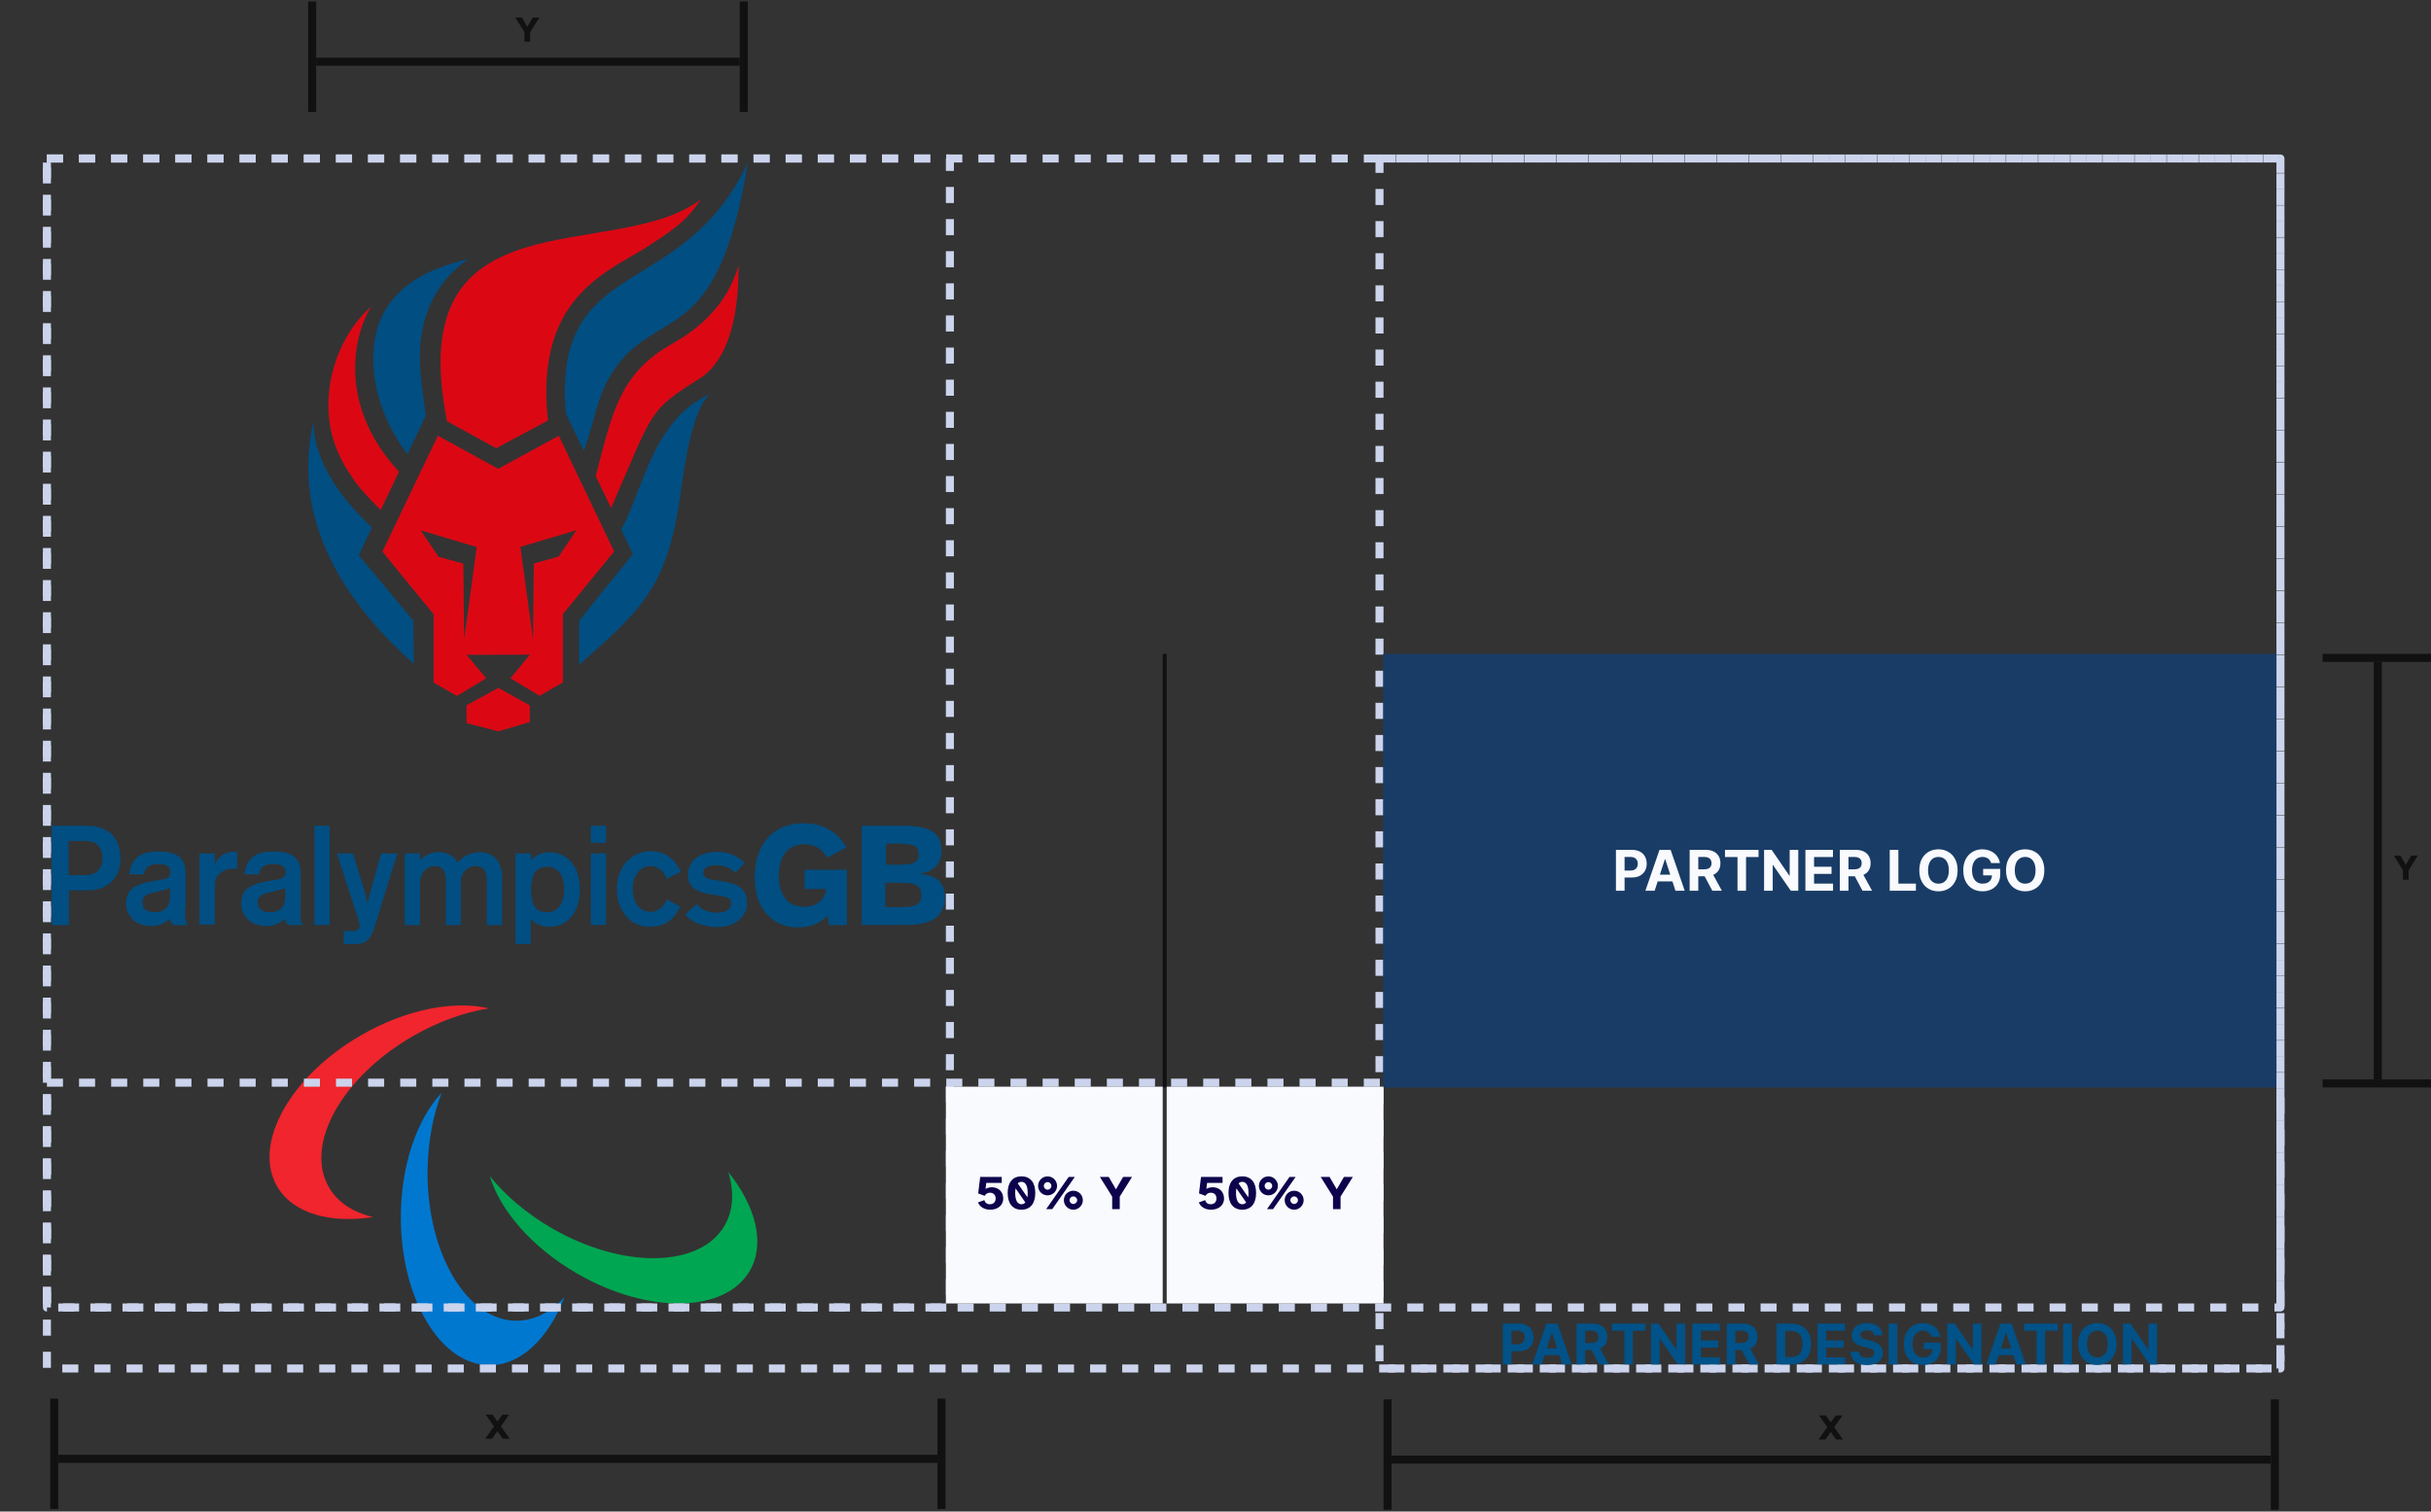 <svg width="1211" height="753" viewBox="0 0 1211 753" fill="none" xmlns="http://www.w3.org/2000/svg">
<rect x="0" y="0" width="1211" height="753" fill="#333333" stroke="none"/>
<g clip-path="url(#clip0_343_78053)">
<path d="M324.763 121.375C343.523 109.451 345.042 104.591 349.295 99.198C306.307 132.084 199.599 94.338 222.687 209.856C230.966 214.413 243.269 221.097 247.219 223.3L272.966 209.477C265.978 145.224 305.852 134.591 324.763 121.375Z" fill="#DB0814"/>
<path d="M184.941 152.667C166.485 168.996 157.979 199.072 167.549 223.3C168.764 226.338 170.207 229.451 172.03 232.565L176.891 240.008C180.232 244.489 185.093 249.578 189.65 254.059L198.764 234.996C166.485 200.059 177.422 164.287 184.941 152.667Z" fill="#DB0814"/>
<path d="M178.713 276.616L185.245 262.793C172.789 251.021 164.131 239.401 159.574 227.325C157.371 221.477 156.156 216.54 156.156 209.629C150.992 233.553 153.346 255.73 164.966 279.274C176.055 301.679 193.599 319.603 206.131 330.768L205.903 309.198L178.713 276.616Z" fill="#004E82"/>
<path d="M186.459 186.996C188.51 204.236 196.789 217.983 202.94 226.338L212.13 207.046C212.13 207.046 209.776 191.097 209.32 183.578C207.801 159.73 216.004 140.97 233.32 129.046C217.523 132.996 181.143 142.717 186.459 186.996Z" fill="#004E82"/>
<path d="M372.536 80.97C339.954 150.844 275.093 126.16 281.852 205.983L290.814 224.667C297.422 206.211 297.27 196.489 306.688 183.122C328.105 152.743 357.726 173.249 372.536 80.97Z" fill="#004E82"/>
<path d="M367.903 132.16C360.688 157.755 339.042 168.768 333.27 172.186C307.599 187.224 304.561 208.262 296.738 237.122L304.409 253.072C325.599 204.844 322.257 204.996 348.688 188.439C355.827 184.034 368.207 170.819 367.903 132.16Z" fill="#DB0814"/>
<path d="M309.422 263.856L315.27 276.008L288.536 309.198C288.46 312.388 288.536 321.958 288.46 331.224C318.004 305.249 330.688 293.629 337.599 255.122C339.346 245.401 343.219 204.008 353.928 196.262C324.992 208.717 320.131 244.869 309.422 263.856Z" fill="#004E82"/>
<path d="M25.751 411.35H43.219C46.409 411.35 49.067 411.806 51.042 412.717C53.017 413.629 54.536 414.54 55.599 415.527C56.055 415.983 56.586 416.591 57.042 417.274C57.574 417.958 58.029 418.793 58.485 419.781C58.941 420.768 59.321 421.907 59.548 423.198C59.852 424.489 60.004 425.932 60.004 427.603C60.004 430.186 59.624 432.464 58.789 434.363C58.029 436.262 56.89 437.856 55.599 439.224C54.308 440.515 52.637 441.502 50.662 442.337C48.688 443.173 46.333 443.553 43.827 443.553H34.333V460.869H25.751V411.35ZM42.764 435.958C44.283 435.958 45.498 435.73 46.485 435.274C47.472 434.818 48.308 434.363 48.84 433.755C49.371 433.224 49.903 432.388 50.359 431.401C50.814 430.413 51.042 429.122 51.042 427.527C51.042 426.084 50.814 424.869 50.434 423.806C50.055 422.743 49.523 421.907 48.916 421.224C47.852 420.16 46.789 419.553 45.574 419.325C44.359 419.097 43.447 418.945 42.84 418.945H34.181V435.958H42.764Z" fill="#004E82"/>
<path d="M92.207 452.667C92.207 453.73 92.207 454.641 92.207 455.477C92.207 456.236 92.283 456.996 92.359 457.603C92.435 458.211 92.587 458.743 92.739 459.274C92.89 459.806 93.118 460.337 93.346 460.869H86.511C85.827 460.413 85.371 459.882 85.068 459.274C84.916 458.894 84.764 458.515 84.764 458.211C84.764 457.907 84.764 457.679 84.764 457.603C83.928 458.363 83.093 459.046 82.257 459.502C81.422 459.958 80.587 460.337 79.751 460.641C78.916 460.869 78.156 461.097 77.397 461.173C76.637 461.249 75.878 461.325 75.194 461.325C73.903 461.325 72.46 461.097 70.789 460.717C69.194 460.337 67.675 459.502 66.308 458.211C65.397 457.3 64.561 456.236 63.878 454.945C63.194 453.654 62.815 452.059 62.815 450.084C62.815 448.337 63.118 446.819 63.65 445.603C64.181 444.388 64.941 443.477 65.852 442.717C66.536 442.11 67.371 441.578 68.283 441.198C69.194 440.743 70.106 440.439 71.017 440.135C71.928 439.831 72.688 439.679 73.371 439.527C74.055 439.375 74.435 439.3 74.587 439.224L77.701 438.692C77.852 438.616 78.004 438.616 78.156 438.616C78.232 438.616 78.384 438.616 78.536 438.616C78.688 438.616 78.916 438.54 79.219 438.464C79.523 438.388 80.055 438.312 80.814 438.16C81.498 438.008 82.106 437.856 82.637 437.705C83.245 437.553 83.701 437.249 84.08 436.869C84.46 436.489 84.688 436.11 84.764 435.654C84.84 435.198 84.916 434.819 84.916 434.439C84.916 433.831 84.84 433.3 84.612 432.844C84.46 432.388 84.08 431.932 83.473 431.553C82.789 431.021 82.03 430.717 81.194 430.641C80.359 430.489 79.599 430.489 78.916 430.489C77.169 430.489 75.954 430.641 75.118 431.021C74.359 431.401 73.827 431.705 73.599 431.856C73.219 432.16 72.84 432.616 72.46 433.224C72.08 433.831 71.852 434.591 71.852 435.578H64.409C64.485 434.135 64.865 432.692 65.473 431.173C66.08 429.654 66.992 428.363 68.131 427.3C68.966 426.54 69.878 425.932 70.865 425.553C71.852 425.097 72.84 424.793 73.827 424.641C74.814 424.413 75.802 424.337 76.713 424.262C77.625 424.186 78.384 424.186 79.068 424.186C79.599 424.186 80.359 424.186 81.346 424.262C82.257 424.337 83.245 424.413 84.308 424.641C85.371 424.869 86.359 425.173 87.346 425.629C88.333 426.084 89.245 426.692 90.004 427.527C91.144 428.743 91.827 430.034 92.055 431.477C92.283 432.844 92.435 434.135 92.435 435.198V452.667H92.207ZM78.612 444.16C77.397 444.464 76.257 444.692 75.27 444.92C74.283 445.148 73.447 445.527 72.688 446.059C72.156 446.515 71.701 446.97 71.397 447.502C71.093 448.034 70.941 448.793 70.941 449.629C70.941 450.16 71.017 450.768 71.245 451.451C71.397 452.135 71.852 452.667 72.536 453.198C73.219 453.73 73.903 454.034 74.739 454.186C75.498 454.338 76.257 454.413 76.941 454.413C78.916 454.413 80.435 454.11 81.422 453.426C82.485 452.743 83.245 451.983 83.701 451.224C84.232 450.312 84.536 449.249 84.612 448.11C84.764 446.97 84.764 445.831 84.764 444.768V442.489C84.08 442.717 83.397 442.945 82.713 443.097C81.954 443.249 81.27 443.477 80.511 443.629L78.612 444.16Z" fill="#004E82"/>
<path d="M99.269 425.173H106.94V430.338C107.244 429.806 107.7 429.198 108.156 428.515C108.611 427.907 109.143 427.3 109.751 426.768C111.194 425.553 112.713 424.869 114.232 424.565C115.751 424.338 117.042 424.262 118.181 424.338V432.844C114.763 432.464 112.029 433.148 109.902 434.819C108.763 435.73 108.004 436.717 107.624 437.781C107.168 438.844 107.016 439.983 107.016 441.198V460.641H99.346V425.173H99.269Z" fill="#004E82"/>
<path d="M149.625 452.667C149.625 453.73 149.625 454.641 149.625 455.477C149.625 456.236 149.701 456.996 149.776 457.603C149.852 458.211 150.004 458.743 150.156 459.274C150.308 459.806 150.536 460.337 150.764 460.869H143.852C143.169 460.413 142.713 459.882 142.409 459.274C142.258 458.894 142.106 458.515 142.106 458.211C142.106 457.907 142.106 457.679 142.106 457.603C141.27 458.363 140.435 459.046 139.599 459.502C138.764 459.958 137.928 460.337 137.093 460.641C136.258 460.869 135.498 461.097 134.739 461.173C133.979 461.249 133.22 461.325 132.536 461.325C131.245 461.325 129.802 461.097 128.131 460.717C126.536 460.337 125.017 459.502 123.65 458.211C122.739 457.3 121.903 456.236 121.22 454.945C120.536 453.654 120.156 452.059 120.156 450.084C120.156 448.337 120.46 446.819 120.992 445.603C121.523 444.388 122.283 443.477 123.194 442.717C123.878 442.11 124.713 441.578 125.625 441.198C126.536 440.743 127.447 440.439 128.359 440.135C129.27 439.831 130.03 439.679 130.713 439.527C131.397 439.375 131.776 439.3 131.928 439.224L135.042 438.692C135.194 438.616 135.346 438.616 135.498 438.616C135.574 438.616 135.726 438.616 135.878 438.616C136.03 438.616 136.258 438.54 136.561 438.464C136.865 438.388 137.397 438.312 138.156 438.16C138.84 438.008 139.447 437.856 139.979 437.705C140.587 437.553 141.042 437.249 141.422 436.869C141.802 436.489 142.03 436.11 142.106 435.654C142.182 435.198 142.258 434.819 142.258 434.439C142.258 433.831 142.182 433.3 141.954 432.844C141.802 432.388 141.422 431.932 140.814 431.553C140.131 431.021 139.371 430.717 138.536 430.641C137.701 430.489 136.941 430.489 136.258 430.489C134.511 430.489 133.295 430.641 132.46 431.021C131.701 431.401 131.169 431.705 130.941 431.856C130.561 432.16 130.182 432.616 129.802 433.224C129.422 433.831 129.194 434.591 129.194 435.578H121.751C121.827 434.135 122.207 432.692 122.814 431.173C123.422 429.654 124.333 428.363 125.473 427.3C126.308 426.54 127.22 425.932 128.207 425.553C129.194 425.097 130.182 424.793 131.169 424.641C132.156 424.413 133.144 424.337 134.055 424.262C134.966 424.186 135.726 424.186 136.409 424.186C136.941 424.186 137.701 424.186 138.688 424.262C139.599 424.337 140.587 424.413 141.65 424.641C142.713 424.869 143.701 425.173 144.688 425.629C145.675 426.084 146.587 426.692 147.346 427.527C148.485 428.743 149.169 430.034 149.397 431.477C149.625 432.844 149.776 434.135 149.776 435.198V452.667H149.625ZM136.03 444.16C134.814 444.464 133.675 444.692 132.688 444.92C131.701 445.148 130.865 445.527 130.106 446.059C129.574 446.515 129.118 446.97 128.814 447.502C128.511 448.034 128.359 448.793 128.359 449.629C128.359 450.16 128.435 450.768 128.663 451.451C128.814 452.135 129.27 452.667 129.954 453.198C130.637 453.73 131.321 454.034 132.156 454.186C132.916 454.338 133.675 454.413 134.359 454.413C136.333 454.413 137.852 454.11 138.84 453.426C139.903 452.743 140.663 451.983 141.118 451.224C141.65 450.312 141.954 449.249 142.03 448.11C142.182 446.97 142.182 445.831 142.182 444.768V442.489C141.498 442.717 140.814 442.945 140.131 443.097C139.371 443.249 138.688 443.477 137.928 443.629L136.03 444.16Z" fill="#004E82"/>
<path d="M156.611 411.35H164.206V460.793H156.611V411.35Z" fill="#004E82"/>
<path d="M175.675 463.831C176.131 463.831 176.587 463.755 177.042 463.679C177.498 463.603 177.878 463.451 178.258 463.224C178.485 463.072 178.713 462.768 178.865 462.464C179.017 462.16 179.169 461.705 179.169 461.173C179.169 460.869 179.169 460.489 179.093 460.186C179.017 459.806 178.941 459.578 178.865 459.274L167.853 425.173H175.903L181.979 445.3C182.055 445.603 182.207 446.059 182.283 446.515C182.435 446.97 182.511 447.502 182.587 447.958C182.663 448.413 182.739 448.945 182.891 449.401C182.966 449.857 183.042 450.236 183.118 450.54C183.27 449.325 183.498 448.262 183.726 447.426C183.954 446.515 184.106 445.831 184.258 445.3L189.878 425.173H197.928L186.916 460.793C186.232 462.92 185.701 464.515 185.093 465.578C184.561 466.641 183.954 467.477 183.346 468.084C182.283 469.148 181.22 469.755 179.928 469.983C178.713 470.211 177.498 470.363 176.283 470.363H171.27V463.755H175.675V463.831Z" fill="#004E82"/>
<path d="M201.649 425.173H209.244V428.515C211.827 425.856 214.865 424.489 218.434 424.489C220.561 424.489 222.384 424.945 224.054 425.856C225.725 426.768 227.016 428.059 228.004 429.73C229.523 427.983 231.27 426.692 233.092 425.856C234.915 425.021 236.89 424.565 238.941 424.565C242.358 424.565 245.092 425.629 247.067 427.831C249.118 430.034 250.105 433.072 250.105 437.021V460.869H242.51V438.464C242.51 433.831 240.611 431.477 236.89 431.477C234.915 431.477 233.168 432.236 231.725 433.755C230.282 435.274 229.523 437.249 229.523 439.755V460.869H222.156V438.464C222.156 433.831 220.333 431.477 216.611 431.477C215.624 431.477 214.713 431.705 213.801 432.084C212.89 432.464 212.13 433.072 211.447 433.755C210.763 434.515 210.232 435.35 209.852 436.413C209.472 437.477 209.244 438.54 209.244 439.755V460.869H201.649V425.173Z" fill="#004E82"/>
<path d="M256.941 425.173H264.536V428.515C264.84 428.211 265.219 427.831 265.675 427.375C266.131 426.92 266.814 426.464 267.498 426.084C268.257 425.629 269.169 425.325 270.156 425.021C271.219 424.717 272.359 424.565 273.726 424.565C274.561 424.565 275.473 424.641 276.46 424.793C277.447 424.945 278.359 425.173 279.346 425.629C280.333 426.008 281.321 426.54 282.232 427.224C283.144 427.907 284.055 428.743 284.89 429.882C285.346 430.489 285.802 431.173 286.333 432.008C286.789 432.844 287.245 433.755 287.625 434.894C288.004 435.958 288.308 437.249 288.536 438.616C288.764 439.983 288.916 441.502 288.916 443.173C288.916 445.907 288.536 448.337 287.852 450.616C287.169 452.894 286.181 454.869 284.814 456.464C283.523 458.135 281.928 459.426 280.03 460.337C278.131 461.249 276.004 461.705 273.65 461.705C273.042 461.705 272.359 461.629 271.599 461.553C270.84 461.477 270.08 461.249 269.245 461.021C268.409 460.717 267.574 460.337 266.738 459.806C265.903 459.274 265.068 458.591 264.384 457.679V470.287H256.789V425.173H256.941ZM264.536 443.173C264.536 443.856 264.536 444.54 264.612 445.299C264.688 446.059 264.764 446.818 264.916 447.578C265.068 448.337 265.219 449.173 265.523 449.856C265.751 450.616 266.131 451.299 266.587 451.907C267.422 453.046 268.409 453.73 269.473 454.034C270.536 454.337 271.523 454.489 272.435 454.489C275.169 454.489 277.295 453.426 278.814 451.375C279.346 450.616 279.878 449.553 280.333 448.262C280.789 446.97 281.017 445.224 281.017 443.173C281.017 440.894 280.789 438.996 280.257 437.553C279.726 436.11 279.118 434.97 278.283 434.211C277.751 433.603 276.916 433.072 276.004 432.54C275.017 432.084 273.802 431.78 272.283 431.78C271.219 431.78 270.384 431.932 269.625 432.236C268.865 432.54 268.257 432.844 267.802 433.224C267.042 433.831 266.435 434.591 265.979 435.502C265.523 436.413 265.219 437.325 265.068 438.236C264.84 439.148 264.764 440.059 264.688 440.97C264.536 441.806 264.536 442.565 264.536 443.173Z" fill="#004E82"/>
<path d="M294.308 411.35H301.903V419.856H294.308V411.35ZM294.308 425.173H301.903V460.793H294.308V425.173Z" fill="#004E82"/>
<path d="M332.054 437.781C331.827 437.097 331.447 436.413 331.067 435.654C330.611 434.894 330.156 434.211 329.624 433.755C329.092 433.224 328.409 432.768 327.421 432.236C326.434 431.781 325.295 431.477 323.928 431.477C322.713 431.477 321.649 431.705 320.738 432.16C319.827 432.616 318.991 433.224 318.308 433.983C317.548 434.743 316.865 435.882 316.181 437.249C315.497 438.616 315.194 440.439 315.194 442.717C315.194 444.008 315.346 445.3 315.573 446.515C315.801 447.73 316.181 448.793 316.713 449.781C317.016 450.312 317.32 450.844 317.7 451.3C318.08 451.831 318.611 452.287 319.219 452.743C319.827 453.198 320.51 453.578 321.27 453.806C322.029 454.034 322.94 454.262 324.004 454.262C325.371 454.262 326.51 454.034 327.421 453.502C328.333 453.046 329.092 452.515 329.7 451.907C330.232 451.375 330.763 450.768 331.143 450.084C331.599 449.401 331.903 448.717 332.13 448.034L338.89 451.679C338.206 453.046 337.447 454.413 336.459 455.705C335.472 456.996 334.333 458.135 333.118 458.97C331.827 459.882 330.384 460.565 328.789 461.021C327.194 461.477 325.599 461.705 323.928 461.705C322.409 461.705 320.966 461.553 319.751 461.249C318.535 460.945 317.396 460.489 316.485 460.034C315.497 459.578 314.738 459.046 314.054 458.515C313.371 457.983 312.915 457.527 312.535 457.148C310.94 455.477 309.649 453.502 308.738 450.996C307.751 448.565 307.295 445.755 307.295 442.717C307.295 439.907 307.751 437.325 308.662 434.97C309.573 432.692 310.789 430.717 312.308 429.046C313.827 427.527 315.573 426.312 317.624 425.401C319.675 424.489 321.877 424.034 324.232 424.034C326.206 424.034 327.953 424.338 329.548 424.869C331.143 425.401 332.51 426.16 333.649 427.072C334.485 427.755 335.244 428.439 335.928 429.198C336.611 429.958 337.143 430.641 337.599 431.401C338.054 432.084 338.358 432.692 338.662 433.224C338.89 433.755 339.118 434.135 339.194 434.363L332.054 437.781Z" fill="#004E82"/>
<path d="M347.017 450.388C347.624 451.072 348.308 451.679 349.143 452.287C349.903 452.894 350.814 453.35 351.725 453.73C352.485 454.034 353.32 454.262 354.232 454.413C355.143 454.565 356.13 454.717 357.194 454.717C357.725 454.717 358.561 454.641 359.624 454.489C360.763 454.338 361.751 453.882 362.662 453.198C363.194 452.743 363.649 452.287 363.877 451.755C364.105 451.224 364.257 450.692 364.257 450.16C364.257 449.097 364.029 448.413 363.573 447.958C363.118 447.502 362.586 447.198 361.979 446.97C361.295 446.743 360.611 446.515 359.7 446.439C358.865 446.287 357.725 446.135 356.358 445.907L354.156 445.527C353.092 445.375 352.029 445.148 350.89 444.92C349.827 444.692 348.763 444.312 347.7 443.781C346.181 443.097 344.966 442.11 344.054 440.894C343.143 439.679 342.687 437.932 342.687 435.654C342.687 434.591 342.839 433.679 343.067 432.92C343.295 432.084 343.675 431.325 343.979 430.641C344.358 429.958 344.738 429.35 345.194 428.894C345.649 428.439 346.105 427.983 346.485 427.679C347.928 426.464 349.599 425.629 351.498 425.097C353.396 424.565 355.295 424.338 357.27 424.338C358.789 424.338 360.232 424.489 361.523 424.793C362.814 425.097 363.953 425.401 364.941 425.781C366.004 426.236 367.067 426.844 368.13 427.527C369.194 428.211 370.105 428.97 370.941 429.806L366.384 434.743C365.852 434.211 365.168 433.679 364.409 433.224C363.649 432.692 362.738 432.236 361.675 431.856C360.915 431.553 360.156 431.401 359.396 431.249C358.713 431.097 357.877 431.021 357.042 431.021C356.51 431.021 355.903 431.021 355.067 431.097C354.308 431.173 353.472 431.401 352.789 431.705C351.725 432.16 351.118 432.616 350.814 433.224C350.51 433.831 350.358 434.363 350.358 434.894C350.358 435.806 350.586 436.413 351.118 436.793C351.573 437.173 352.105 437.477 352.637 437.705C353.396 438.008 354.156 438.16 354.839 438.236C355.599 438.312 356.434 438.464 357.573 438.692L362.13 439.451C362.966 439.603 364.105 439.907 365.396 440.287C366.763 440.743 367.979 441.426 369.194 442.489C371.168 444.16 372.156 446.515 372.156 449.629C372.156 451.603 371.852 453.198 371.168 454.489C370.485 455.781 369.725 456.844 368.89 457.679C367.827 458.743 366.384 459.73 364.485 460.565C362.662 461.401 360.308 461.857 357.346 461.857C355.827 461.857 354.232 461.705 352.409 461.401C350.662 461.097 348.991 460.641 347.472 460.034C345.801 459.35 344.51 458.515 343.523 457.679C342.536 456.768 341.776 456.084 341.32 455.553L347.017 450.388Z" fill="#004E82"/>
<path d="M412.257 456.084C410.282 458.211 408.004 459.73 405.573 460.641C404.206 461.173 402.839 461.553 401.548 461.705C400.181 461.932 398.89 462.008 397.523 462.008C394.105 462.008 391.143 461.401 388.637 460.262C386.13 459.122 383.928 457.527 382.105 455.553C381.346 454.717 380.586 453.73 379.827 452.591C379.067 451.451 378.459 450.084 377.852 448.565C377.244 447.046 376.789 445.3 376.485 443.325C376.105 441.426 375.953 439.224 375.953 436.869C375.953 432.768 376.561 429.046 377.7 425.705C378.839 422.363 380.434 419.553 382.561 417.274C384.687 414.996 387.194 413.249 390.232 411.958C393.194 410.743 396.611 410.135 400.333 410.135C405.118 410.135 409.295 411.198 412.94 413.249C416.586 415.299 419.472 418.262 421.599 422.135L412.105 427.299C411.573 426.388 410.89 425.477 410.13 424.641C409.371 423.806 408.611 423.122 407.852 422.591C407.168 422.135 406.333 421.755 405.194 421.3C404.054 420.844 402.687 420.616 401.016 420.616C398.738 420.616 396.839 420.996 395.32 421.679C393.725 422.363 392.434 423.35 391.447 424.565C390.687 425.477 390.08 426.388 389.624 427.375C389.168 428.363 388.789 429.35 388.561 430.413C388.333 431.401 388.181 432.388 388.105 433.451C388.029 434.439 387.953 435.35 387.953 436.186C387.953 439.3 388.333 441.806 389.092 443.705C389.852 445.603 390.687 447.046 391.599 448.11C392.966 449.629 394.561 450.616 396.156 451.072C397.827 451.527 399.27 451.755 400.561 451.755C403.675 451.755 406.257 450.92 408.156 449.325C410.13 447.73 411.194 445.527 411.497 442.869H400.789V433.3H421.902V460.869H412.865L412.257 456.084Z" fill="#004E82"/>
<path d="M429.346 411.35H450.459C456.687 411.35 461.396 412.337 464.434 414.236C467.472 416.135 468.991 419.249 468.991 423.578C468.991 427.148 468.004 429.882 466.029 431.856C464.054 433.831 461.244 434.97 457.523 435.198C462.156 435.654 465.497 436.793 467.548 438.616C469.599 440.515 470.662 443.325 470.662 447.122C470.662 449.856 470.054 452.211 468.763 454.262C467.472 456.312 465.725 457.831 463.447 458.818C461.168 459.806 458.814 460.337 456.459 460.565C454.105 460.717 451.523 460.793 448.864 460.793H429.27V411.35H429.346ZM441.042 451.907H448.409C450.232 451.907 451.827 451.831 453.118 451.679C454.409 451.527 455.548 451.224 456.383 450.768C457.295 450.312 457.902 449.705 458.358 448.945C458.814 448.186 458.966 447.122 458.966 445.831C458.966 444.54 458.738 443.477 458.282 442.717C457.827 441.958 457.219 441.274 456.308 440.894C455.472 440.439 454.333 440.135 453.042 439.983C451.675 439.831 450.156 439.755 448.409 439.755H441.042V451.907ZM441.346 430.793H448.029C451.295 430.793 453.725 430.489 455.244 429.806C456.839 429.122 457.599 427.755 457.599 425.553C457.599 423.274 456.839 421.907 455.244 421.224C453.649 420.616 451.219 420.312 448.029 420.312H441.346V430.793Z" fill="#004E82"/>
<path d="M232.409 351.35V360.236L248.283 364.337L263.928 359.705V351.426L248.283 342.692L232.409 351.35Z" fill="#DB0814"/>
<path d="M278.359 217.072L248.207 233.553L218.131 217.072L190.485 274.793L216.004 306.008V340.034L227.625 346.717L242.207 337.907L232.409 326.211L264.004 326.135L254.283 337.907L268.789 346.641L280.409 339.958V305.932L305.928 274.717L278.359 217.072ZM231.194 318.54L230.814 280.793L218.435 277.375L209.625 264.236L237.498 272.515L231.194 318.54ZM278.283 277.3L265.903 280.717L265.523 318.464L259.22 272.439L287.093 264.16L278.283 277.3Z" fill="#DB0814"/>
<path d="M243.65 502.337C226.182 498.312 202.334 502.717 179.777 515.78C144.536 536.135 125.777 569.78 138.004 590.97C145.827 604.489 164.359 609.654 185.929 606.312C176.055 604.034 168.232 599.097 163.827 591.426C151.599 570.236 170.283 536.591 205.599 516.236C218.283 508.869 231.498 504.236 243.65 502.337Z" fill="#F0252D"/>
<path d="M243.954 585.882C249.195 603.046 264.992 621.502 287.549 634.489C322.79 654.844 361.296 654.236 373.524 633.046C381.347 619.527 376.486 600.92 362.815 583.907C365.777 593.553 365.397 602.819 360.992 610.489C348.764 631.679 310.258 632.287 275.017 611.932C262.258 604.565 251.701 595.451 243.954 585.882Z" fill="#00A651"/>
<path d="M220.03 544.337C207.802 557.477 199.676 580.337 199.676 606.388C199.676 647.097 219.499 680.135 243.954 680.135C259.6 680.135 273.271 666.616 281.169 646.262C274.258 653.705 266.056 657.958 257.245 657.958C232.79 657.958 212.967 624.92 212.967 584.211C213.043 569.477 215.625 555.806 220.03 544.337Z" fill="#0078D0"/>
</g>
<rect x="23.371" y="539.354" width="1112.63" height="142.396" stroke="#CBD4EC" stroke-width="4" stroke-linejoin="round" stroke-dasharray="8 8"/>
<rect x="23.371" y="78.97" width="1112.63" height="572.386" stroke="#CBD4EC" stroke-width="4" stroke-linejoin="round" stroke-dasharray="8 8"/>
<rect x="23.371" y="78.97" width="449.823" height="572.386" stroke="#CBD4EC" stroke-width="4" stroke-linejoin="round" stroke-dasharray="8 8"/>
<rect x="687.193" y="78.97" width="448.807" height="602.779" stroke="#CBD4EC" stroke-width="4" stroke-linejoin="round" stroke-dasharray="8 8"/>
<rect x="153.5" y="0.75" width="4" height="55" fill="#111111"/>
<path d="M261.27 16.07V20.75H264.096V16.07L268.686 8.726H265.356L262.674 13.352L259.992 8.726H256.68L261.27 16.07Z" fill="#111111"/>
<rect x="157.5" y="28.75" width="211" height="4" fill="#111111"/>
<rect x="368.5" y="0.75" width="4" height="55" fill="#111111"/>
<rect width="445" height="216" transform="translate(689 325.75)" fill="#193C66"/>
<path d="M804.974 443.75V423.386H813.009C814.553 423.386 815.869 423.681 816.956 424.271C818.043 424.854 818.872 425.666 819.442 426.707C820.019 427.741 820.307 428.934 820.307 430.287C820.307 431.639 820.015 432.832 819.432 433.866C818.849 434.9 818.003 435.706 816.896 436.282C815.796 436.859 814.464 437.148 812.899 437.148H807.778V433.697H812.203C813.032 433.697 813.715 433.555 814.251 433.27C814.795 432.978 815.199 432.577 815.465 432.067C815.736 431.55 815.872 430.956 815.872 430.287C815.872 429.611 815.736 429.021 815.465 428.517C815.199 428.006 814.795 427.612 814.251 427.334C813.708 427.049 813.019 426.906 812.183 426.906H809.28V443.75H804.974ZM824.262 443.75H819.648L826.678 423.386H832.226L839.246 443.75H834.633L829.532 428.04H829.373L824.262 443.75ZM823.973 435.746H834.871V439.106H823.973V435.746ZM841.697 443.75V423.386H849.731C851.269 423.386 852.582 423.661 853.669 424.211C854.762 424.755 855.594 425.527 856.164 426.528C856.741 427.523 857.03 428.693 857.03 430.038C857.03 431.39 856.738 432.554 856.155 433.528C855.571 434.496 854.726 435.238 853.619 435.755C852.519 436.273 851.186 436.531 849.622 436.531H844.243V433.071H848.926C849.748 433.071 850.431 432.958 850.974 432.733C851.518 432.507 851.922 432.169 852.187 431.719C852.459 431.268 852.595 430.708 852.595 430.038C852.595 429.362 852.459 428.792 852.187 428.328C851.922 427.864 851.514 427.513 850.964 427.274C850.421 427.029 849.735 426.906 848.906 426.906H846.003V443.75H841.697ZM852.694 434.483L857.755 443.75H853.003L848.051 434.483H852.694ZM859.297 426.936V423.386H876.021V426.936H869.787V443.75H865.531V426.936H859.297ZM895.808 423.386V443.75H892.089L883.23 430.933H883.081V443.75H878.775V423.386H882.554L891.343 436.193H891.522V423.386H895.808ZM899.365 443.75V423.386H913.087V426.936H903.67V431.788H912.381V435.338H903.67V440.2H913.126V443.75H899.365ZM916.51 443.75V423.386H924.544C926.082 423.386 927.394 423.661 928.481 424.211C929.575 424.755 930.407 425.527 930.977 426.528C931.554 427.523 931.842 428.693 931.842 430.038C931.842 431.39 931.55 432.554 930.967 433.528C930.384 434.496 929.539 435.238 928.432 435.755C927.331 436.273 925.999 436.531 924.434 436.531H919.055V433.071H923.738C924.56 433.071 925.243 432.958 925.787 432.733C926.33 432.507 926.735 432.169 927 431.719C927.271 431.268 927.407 430.708 927.407 430.038C927.407 429.362 927.271 428.792 927 428.328C926.735 427.864 926.327 427.513 925.777 427.274C925.233 427.029 924.547 426.906 923.718 426.906H920.815V443.75H916.51ZM927.507 434.483L932.568 443.75H927.815L922.863 434.483H927.507ZM941.365 443.75V423.386H945.67V440.2H954.401V443.75H941.365ZM975.172 433.568C975.172 435.789 974.751 437.678 973.909 439.236C973.074 440.793 971.934 441.983 970.489 442.805C969.05 443.621 967.433 444.028 965.636 444.028C963.827 444.028 962.203 443.617 960.764 442.795C959.326 441.973 958.189 440.783 957.354 439.226C956.519 437.668 956.101 435.782 956.101 433.568C956.101 431.347 956.519 429.458 957.354 427.9C958.189 426.343 959.326 425.156 960.764 424.341C962.203 423.519 963.827 423.108 965.636 423.108C967.433 423.108 969.05 423.519 970.489 424.341C971.934 425.156 973.074 426.343 973.909 427.9C974.751 429.458 975.172 431.347 975.172 433.568ZM970.807 433.568C970.807 432.13 970.591 430.916 970.161 429.929C969.736 428.941 969.136 428.192 968.361 427.682C967.585 427.171 966.677 426.916 965.636 426.916C964.596 426.916 963.688 427.171 962.912 427.682C962.136 428.192 961.533 428.941 961.102 429.929C960.678 430.916 960.466 432.13 960.466 433.568C960.466 435.006 960.678 436.22 961.102 437.207C961.533 438.195 962.136 438.944 962.912 439.454C963.688 439.965 964.596 440.22 965.636 440.22C966.677 440.22 967.585 439.965 968.361 439.454C969.136 438.944 969.736 438.195 970.161 437.207C970.591 436.22 970.807 435.006 970.807 433.568ZM991.864 429.969C991.725 429.485 991.529 429.057 991.277 428.686C991.025 428.308 990.717 427.99 990.353 427.731C989.995 427.466 989.584 427.264 989.12 427.125C988.662 426.986 988.155 426.916 987.598 426.916C986.558 426.916 985.643 427.175 984.854 427.692C984.072 428.209 983.462 428.961 983.025 429.949C982.587 430.93 982.368 432.13 982.368 433.548C982.368 434.967 982.584 436.173 983.015 437.167C983.445 438.162 984.055 438.921 984.844 439.444C985.633 439.961 986.564 440.22 987.638 440.22C988.613 440.22 989.445 440.048 990.134 439.703C990.83 439.352 991.36 438.858 991.725 438.221C992.096 437.585 992.282 436.833 992.282 435.964L993.157 436.094H987.907V432.852H996.428V435.417C996.428 437.207 996.05 438.745 995.294 440.031C994.539 441.31 993.498 442.298 992.172 442.994C990.847 443.684 989.329 444.028 987.618 444.028C985.709 444.028 984.032 443.607 982.587 442.765C981.142 441.917 980.015 440.714 979.206 439.156C978.404 437.592 978.003 435.736 978.003 433.588C978.003 431.937 978.242 430.466 978.719 429.173C979.203 427.874 979.879 426.773 980.748 425.872C981.616 424.97 982.627 424.284 983.78 423.814C984.934 423.343 986.183 423.108 987.529 423.108C988.682 423.108 989.756 423.277 990.75 423.615C991.745 423.946 992.626 424.417 993.395 425.027C994.171 425.637 994.804 426.363 995.294 427.204C995.785 428.04 996.1 428.961 996.239 429.969H991.864ZM1018.38 433.568C1018.38 435.789 1017.95 437.678 1017.11 439.236C1016.28 440.793 1015.14 441.983 1013.69 442.805C1012.25 443.621 1010.64 444.028 1008.84 444.028C1007.03 444.028 1005.41 443.617 1003.97 442.795C1002.53 441.973 1001.39 440.783 1000.56 439.226C999.722 437.668 999.304 435.782 999.304 433.568C999.304 431.347 999.722 429.458 1000.56 427.9C1001.39 426.343 1002.53 425.156 1003.97 424.341C1005.41 423.519 1007.03 423.108 1008.84 423.108C1010.64 423.108 1012.25 423.519 1013.69 424.341C1015.14 425.156 1016.28 426.343 1017.11 427.9C1017.95 429.458 1018.38 431.347 1018.38 433.568ZM1014.01 433.568C1014.01 432.13 1013.79 430.916 1013.36 429.929C1012.94 428.941 1012.34 428.192 1011.56 427.682C1010.79 427.171 1009.88 426.916 1008.84 426.916C1007.8 426.916 1006.89 427.171 1006.12 427.682C1005.34 428.192 1004.74 428.941 1004.31 429.929C1003.88 430.916 1003.67 432.13 1003.67 433.568C1003.67 435.006 1003.88 436.22 1004.31 437.207C1004.74 438.195 1005.34 438.944 1006.12 439.454C1006.89 439.965 1007.8 440.22 1008.84 440.22C1009.88 440.22 1010.79 439.965 1011.56 439.454C1012.34 438.944 1012.94 438.195 1013.36 437.207C1013.79 436.22 1014.01 435.006 1014.01 433.568Z" fill="#F9FAFD"/>
<rect x="579.194" y="325.75" width="2" height="216" fill="#111111"/>
<rect width="108" height="108" transform="translate(471.194 541.357)" fill="#F9FAFD"/>
<path d="M493.274 602.645C496.73 602.645 499.754 600.725 499.754 597.053C499.754 593.333 496.994 591.461 494.138 591.461C493.01 591.461 491.69 591.773 490.946 592.301L491.306 589.301H499.01V586.325H488.282L487.274 594.533L490.514 595.733C491.066 594.725 491.978 594.173 493.154 594.173C494.642 594.173 495.986 595.085 495.986 597.053C495.986 598.925 494.762 599.933 493.082 599.933C491.906 599.933 490.802 599.429 490.346 597.869L487.178 599.021C488.186 601.397 490.49 602.645 493.274 602.645ZM501.97 594.317C501.97 599.429 504.346 602.645 508.834 602.645C513.346 602.645 515.722 599.429 515.722 594.317C515.722 589.181 513.346 586.037 508.834 586.037C504.346 586.037 501.97 589.181 501.97 594.317ZM505.906 592.013L510.778 599.021C510.274 599.645 509.602 599.933 508.834 599.933C506.986 599.933 505.714 598.181 505.714 594.317C505.714 593.429 505.786 592.685 505.906 592.013ZM508.834 588.749C510.706 588.749 511.954 590.453 511.954 594.341C511.954 595.109 511.906 595.829 511.81 596.453L506.986 589.541C507.49 589.013 508.114 588.749 508.834 588.749ZM534.69 602.645C537.306 602.645 539.418 600.509 539.418 597.893C539.418 595.277 537.306 593.189 534.69 593.189C532.074 593.189 529.962 595.277 529.962 597.893C529.962 600.509 532.074 602.645 534.69 602.645ZM521.85 595.493C524.442 595.493 526.578 593.405 526.578 590.789C526.578 588.173 524.442 586.037 521.85 586.037C519.234 586.037 517.122 588.173 517.122 590.789C517.122 593.405 519.234 595.493 521.85 595.493ZM524.178 602.357L535.41 586.325H532.362L521.154 602.357H524.178ZM534.69 596.021C535.722 596.021 536.586 596.861 536.586 597.893C536.586 598.949 535.722 599.789 534.69 599.789C533.658 599.789 532.794 598.949 532.794 597.893C532.794 596.861 533.658 596.021 534.69 596.021ZM519.978 590.789C519.978 589.733 520.818 588.893 521.85 588.893C522.906 588.893 523.746 589.733 523.746 590.789C523.746 591.821 522.906 592.661 521.85 592.661C520.818 592.661 519.978 591.821 519.978 590.789ZM554.031 596.117V602.357H557.799V596.117L563.919 586.325H559.479L555.903 592.493L552.327 586.325H547.911L554.031 596.117Z" fill="#0D034C"/>
<rect width="108" height="108" transform="translate(581.194 541.357)" fill="#F9FAFD"/>
<path d="M603.274 602.645C606.73 602.645 609.754 600.725 609.754 597.053C609.754 593.333 606.994 591.461 604.138 591.461C603.01 591.461 601.69 591.773 600.946 592.301L601.306 589.301H609.01V586.325H598.282L597.274 594.533L600.514 595.733C601.066 594.725 601.978 594.173 603.154 594.173C604.642 594.173 605.986 595.085 605.986 597.053C605.986 598.925 604.762 599.933 603.082 599.933C601.906 599.933 600.802 599.429 600.346 597.869L597.178 599.021C598.186 601.397 600.49 602.645 603.274 602.645ZM611.97 594.317C611.97 599.429 614.346 602.645 618.834 602.645C623.346 602.645 625.722 599.429 625.722 594.317C625.722 589.181 623.346 586.037 618.834 586.037C614.346 586.037 611.97 589.181 611.97 594.317ZM615.906 592.013L620.778 599.021C620.274 599.645 619.602 599.933 618.834 599.933C616.986 599.933 615.714 598.181 615.714 594.317C615.714 593.429 615.786 592.685 615.906 592.013ZM618.834 588.749C620.706 588.749 621.954 590.453 621.954 594.341C621.954 595.109 621.906 595.829 621.81 596.453L616.986 589.541C617.49 589.013 618.114 588.749 618.834 588.749ZM644.69 602.645C647.306 602.645 649.418 600.509 649.418 597.893C649.418 595.277 647.306 593.189 644.69 593.189C642.074 593.189 639.962 595.277 639.962 597.893C639.962 600.509 642.074 602.645 644.69 602.645ZM631.85 595.493C634.442 595.493 636.578 593.405 636.578 590.789C636.578 588.173 634.442 586.037 631.85 586.037C629.234 586.037 627.122 588.173 627.122 590.789C627.122 593.405 629.234 595.493 631.85 595.493ZM634.178 602.357L645.41 586.325H642.362L631.154 602.357H634.178ZM644.69 596.021C645.722 596.021 646.586 596.861 646.586 597.893C646.586 598.949 645.722 599.789 644.69 599.789C643.658 599.789 642.794 598.949 642.794 597.893C642.794 596.861 643.658 596.021 644.69 596.021ZM629.978 590.789C629.978 589.733 630.818 588.893 631.85 588.893C632.906 588.893 633.746 589.733 633.746 590.789C633.746 591.821 632.906 592.661 631.85 592.661C630.818 592.661 629.978 591.821 629.978 590.789ZM664.031 596.117V602.357H667.799V596.117L673.919 586.325H669.479L665.903 592.493L662.327 586.325H657.911L664.031 596.117Z" fill="#0D034C"/>
<rect x="689.194" y="697.15" width="4" height="55" fill="#111111"/>
<path d="M909.295 717.15L911.977 713.352L914.677 717.15H918.097L913.687 710.976L917.845 705.126H914.443L911.977 708.582L909.529 705.126H906.127L910.285 710.976L905.875 717.15H909.295Z" fill="#111111"/>
<rect x="693.194" y="725.15" width="438" height="4" fill="#111111"/>
<rect x="1131.2" y="697.15" width="4" height="55" fill="#111111"/>
<rect x="25" y="696.75" width="4" height="55" fill="#111111"/>
<path d="M245.1 716.75L247.782 712.952L250.482 716.75H253.902L249.492 710.576L253.65 704.726H250.248L247.782 708.182L245.334 704.726H241.932L246.09 710.576L241.68 716.75H245.1Z" fill="#111111"/>
<rect x="29" y="724.75" width="438" height="4" fill="#111111"/>
<rect x="467" y="696.75" width="4" height="55" fill="#111111"/>
<rect x="1211" y="325.75" width="4" height="54" transform="rotate(90 1211 325.75)" fill="#111111"/>
<path d="M1197.04 433.57V438.25H1199.86V433.57L1204.45 426.226H1201.12L1198.44 430.852L1195.76 426.226H1192.45L1197.04 433.57Z" fill="#111111"/>
<rect x="1186.5" y="329.75" width="208" height="4" transform="rotate(90 1186.5 329.75)" fill="#111111"/>
<rect x="1211" y="537.75" width="4" height="54" transform="rotate(90 1211 537.75)" fill="#111111"/>
<path d="M748.621 679.75V659.386H756.655C758.2 659.386 759.515 659.681 760.602 660.271C761.69 660.854 762.518 661.666 763.088 662.707C763.665 663.741 763.953 664.934 763.953 666.287C763.953 667.639 763.662 668.832 763.078 669.866C762.495 670.9 761.65 671.706 760.543 672.282C759.442 672.859 758.11 673.148 756.546 673.148H751.425V669.697H755.85C756.678 669.697 757.361 669.555 757.898 669.27C758.442 668.978 758.846 668.577 759.111 668.067C759.383 667.55 759.519 666.956 759.519 666.287C759.519 665.611 759.383 665.021 759.111 664.517C758.846 664.006 758.442 663.612 757.898 663.334C757.354 663.049 756.665 662.906 755.83 662.906H752.926V679.75H748.621ZM767.908 679.75H763.295L770.324 659.386H775.873L782.893 679.75H778.279L773.178 664.04H773.019L767.908 679.75ZM767.62 671.746H778.518V675.106H767.62V671.746ZM785.344 679.75V659.386H793.378C794.916 659.386 796.228 659.661 797.315 660.211C798.409 660.755 799.241 661.527 799.811 662.528C800.388 663.523 800.676 664.693 800.676 666.038C800.676 667.39 800.384 668.554 799.801 669.528C799.218 670.496 798.373 671.238 797.265 671.755C796.165 672.273 794.833 672.531 793.268 672.531H787.889V669.071H792.572C793.394 669.071 794.077 668.958 794.621 668.733C795.164 668.507 795.569 668.169 795.834 667.719C796.105 667.268 796.241 666.708 796.241 666.038C796.241 665.362 796.105 664.792 795.834 664.328C795.569 663.864 795.161 663.513 794.611 663.274C794.067 663.029 793.381 662.906 792.552 662.906H789.649V679.75H785.344ZM796.341 670.483L801.402 679.75H796.649L791.697 670.483H796.341ZM802.943 662.936V659.386H819.667V662.936H813.433V679.75H809.177V662.936H802.943ZM839.454 659.386V679.75H835.736L826.876 666.933H826.727V679.75H822.422V659.386H826.2L834.99 672.193H835.169V659.386H839.454ZM843.012 679.75V659.386H856.733V662.936H847.317V667.788H856.027V671.338H847.317V676.2H856.773V679.75H843.012ZM860.156 679.75V659.386H868.19C869.728 659.386 871.041 659.661 872.128 660.211C873.221 660.755 874.053 661.527 874.623 662.528C875.2 663.523 875.489 664.693 875.489 666.038C875.489 667.39 875.197 668.554 874.614 669.528C874.03 670.496 873.185 671.238 872.078 671.755C870.978 672.273 869.645 672.531 868.081 672.531H862.702V669.071H867.385C868.207 669.071 868.89 668.958 869.433 668.733C869.977 668.507 870.381 668.169 870.646 667.719C870.918 667.268 871.054 666.708 871.054 666.038C871.054 665.362 870.918 664.792 870.646 664.328C870.381 663.864 869.973 663.513 869.423 663.274C868.88 663.029 868.194 662.906 867.365 662.906H864.462V679.75H860.156ZM871.153 670.483L876.214 679.75H871.462L866.51 670.483H871.153ZM892.23 679.75H885.012V659.386H892.29C894.338 659.386 896.102 659.794 897.58 660.609C899.058 661.418 900.195 662.581 900.99 664.099C901.792 665.617 902.193 667.434 902.193 669.548C902.193 671.669 901.792 673.492 900.99 675.017C900.195 676.541 899.051 677.711 897.56 678.527C896.075 679.342 894.299 679.75 892.23 679.75ZM889.317 676.061H892.051C893.324 676.061 894.395 675.836 895.263 675.385C896.138 674.927 896.794 674.221 897.232 673.267C897.676 672.306 897.898 671.066 897.898 669.548C897.898 668.043 897.676 666.814 897.232 665.859C896.794 664.905 896.141 664.202 895.273 663.751C894.405 663.3 893.334 663.075 892.061 663.075H889.317V676.061ZM905.383 679.75V659.386H919.104V662.936H909.688V667.788H918.398V671.338H909.688V676.2H919.144V679.75H905.383ZM933.574 665.243C933.495 664.441 933.153 663.818 932.55 663.373C931.947 662.929 931.128 662.707 930.094 662.707C929.391 662.707 928.798 662.807 928.314 663.005C927.83 663.198 927.459 663.466 927.201 663.811C926.949 664.156 926.823 664.547 926.823 664.984C926.809 665.349 926.886 665.667 927.051 665.939C927.224 666.211 927.459 666.446 927.757 666.645C928.056 666.837 928.4 667.006 928.791 667.152C929.183 667.291 929.6 667.41 930.044 667.51L931.874 667.947C932.762 668.146 933.577 668.411 934.32 668.743C935.062 669.074 935.705 669.482 936.249 669.966C936.792 670.45 937.213 671.02 937.512 671.676C937.817 672.332 937.972 673.085 937.979 673.933C937.972 675.179 937.654 676.26 937.024 677.175C936.401 678.083 935.5 678.789 934.32 679.292C933.147 679.79 931.731 680.038 930.074 680.038C928.43 680.038 926.998 679.786 925.779 679.282C924.566 678.779 923.618 678.033 922.935 677.045C922.259 676.051 921.904 674.821 921.871 673.356H926.037C926.084 674.039 926.279 674.609 926.624 675.067C926.975 675.517 927.442 675.859 928.026 676.091C928.616 676.316 929.282 676.429 930.024 676.429C930.754 676.429 931.387 676.323 931.924 676.111C932.467 675.898 932.888 675.604 933.186 675.226C933.485 674.848 933.634 674.414 933.634 673.923C933.634 673.466 933.498 673.081 933.226 672.77C932.961 672.458 932.57 672.193 932.053 671.974C931.542 671.755 930.916 671.557 930.174 671.378L927.956 670.821C926.239 670.403 924.884 669.75 923.889 668.862C922.895 667.974 922.401 666.777 922.408 665.273C922.401 664.04 922.729 662.962 923.392 662.041C924.062 661.12 924.98 660.4 926.147 659.883C927.313 659.366 928.639 659.108 930.124 659.108C931.635 659.108 932.954 659.366 934.081 659.883C935.215 660.4 936.096 661.12 936.726 662.041C937.356 662.962 937.681 664.03 937.701 665.243H933.574ZM945.18 659.386V679.75H940.875V659.386H945.18ZM962.225 665.969C962.086 665.485 961.891 665.057 961.639 664.686C961.387 664.308 961.079 663.99 960.714 663.731C960.356 663.466 959.945 663.264 959.481 663.125C959.024 662.986 958.517 662.916 957.96 662.916C956.919 662.916 956.004 663.175 955.215 663.692C954.433 664.209 953.823 664.961 953.386 665.949C952.948 666.93 952.73 668.13 952.73 669.548C952.73 670.967 952.945 672.173 953.376 673.167C953.807 674.162 954.417 674.921 955.205 675.444C955.994 675.961 956.926 676.22 958 676.22C958.974 676.22 959.806 676.048 960.495 675.703C961.191 675.352 961.722 674.858 962.086 674.221C962.457 673.585 962.643 672.833 962.643 671.964L963.518 672.094H958.268V668.852H966.789V671.417C966.789 673.207 966.411 674.745 965.656 676.031C964.9 677.31 963.859 678.298 962.534 678.994C961.208 679.684 959.69 680.028 957.98 680.028C956.071 680.028 954.393 679.607 952.948 678.765C951.503 677.917 950.376 676.714 949.568 675.156C948.766 673.592 948.365 671.736 948.365 669.588C948.365 667.937 948.603 666.466 949.08 665.173C949.564 663.874 950.241 662.773 951.109 661.872C951.977 660.97 952.988 660.284 954.142 659.814C955.295 659.343 956.544 659.108 957.89 659.108C959.044 659.108 960.117 659.277 961.112 659.615C962.106 659.946 962.988 660.417 963.757 661.027C964.532 661.637 965.165 662.363 965.656 663.204C966.146 664.04 966.461 664.961 966.6 665.969H962.225ZM987.056 659.386V679.75H983.337L974.478 666.933H974.329V679.75H970.023V659.386H973.802L982.591 672.193H982.77V659.386H987.056ZM994.123 679.75H989.509L996.539 659.386H1002.09L1009.11 679.75H1004.49L999.393 664.04H999.234L994.123 679.75ZM993.835 671.746H1004.73V675.106H993.835V671.746ZM1008.29 662.936V659.386H1025.02V662.936H1018.78V679.75H1014.53V662.936H1008.29ZM1032.08 659.386V679.75H1027.77V659.386H1032.08ZM1054.33 669.568C1054.33 671.789 1053.91 673.678 1053.07 675.236C1052.24 676.793 1051.1 677.983 1049.65 678.805C1048.21 679.621 1046.59 680.028 1044.8 680.028C1042.99 680.028 1041.36 679.617 1039.93 678.795C1038.49 677.973 1037.35 676.783 1036.52 675.226C1035.68 673.668 1035.26 671.782 1035.26 669.568C1035.26 667.347 1035.68 665.458 1036.52 663.9C1037.35 662.343 1038.49 661.156 1039.93 660.341C1041.36 659.519 1042.99 659.108 1044.8 659.108C1046.59 659.108 1048.21 659.519 1049.65 660.341C1051.1 661.156 1052.24 662.343 1053.07 663.9C1053.91 665.458 1054.33 667.347 1054.33 669.568ZM1049.97 669.568C1049.97 668.13 1049.75 666.916 1049.32 665.929C1048.9 664.941 1048.3 664.192 1047.52 663.682C1046.75 663.171 1045.84 662.916 1044.8 662.916C1043.76 662.916 1042.85 663.171 1042.07 663.682C1041.3 664.192 1040.7 664.941 1040.26 665.929C1039.84 666.916 1039.63 668.13 1039.63 669.568C1039.63 671.006 1039.84 672.22 1040.26 673.207C1040.7 674.195 1041.3 674.944 1042.07 675.454C1042.85 675.965 1043.76 676.22 1044.8 676.22C1045.84 676.22 1046.75 675.965 1047.52 675.454C1048.3 674.944 1048.9 674.195 1049.32 673.207C1049.75 672.22 1049.97 671.006 1049.97 669.568ZM1074.56 659.386V679.75H1070.84L1061.98 666.933H1061.83V679.75H1057.52V659.386H1061.3L1070.09 672.193H1070.27V659.386H1074.56Z" fill="#005288"/>
<defs>
<clipPath id="clip0_343_78053">
<rect width="445.823" height="600" fill="white" transform="translate(25.371 80.515)"/>
</clipPath>
</defs>
</svg>
